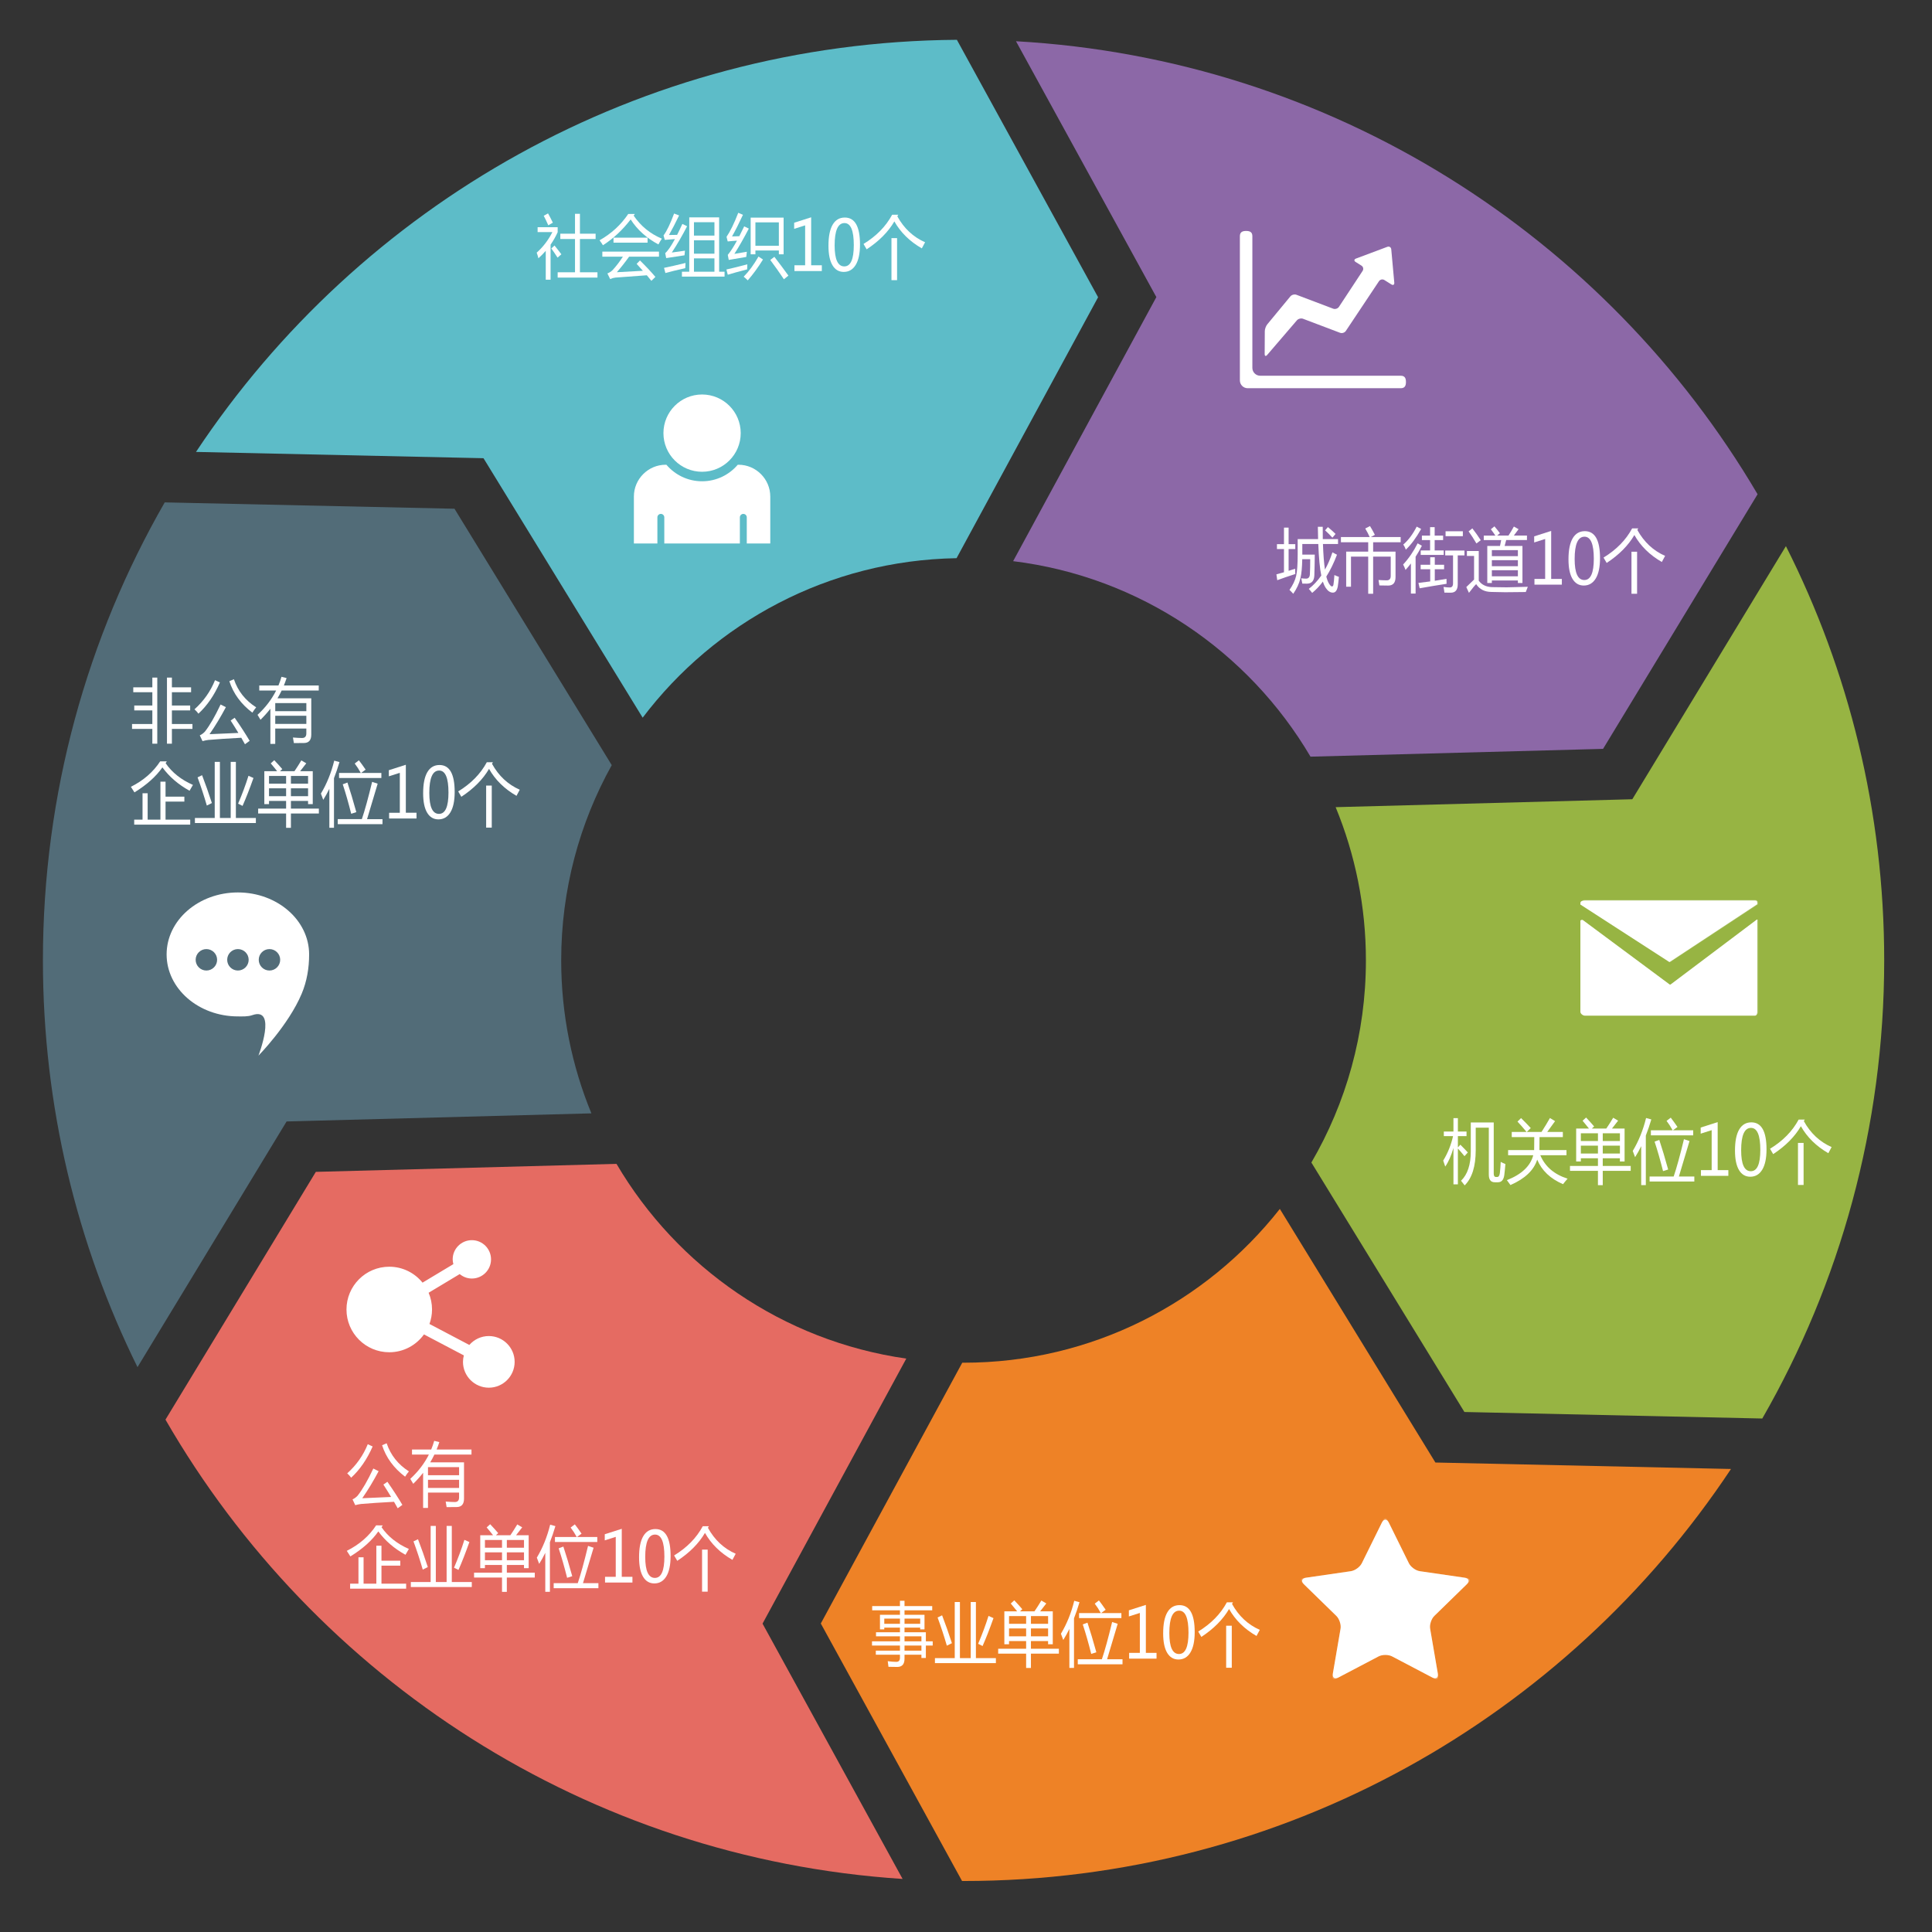 <?xml version="1.0" encoding="utf-8"?>
<!-- Generator: Adobe Illustrator 16.0.0, SVG Export Plug-In . SVG Version: 6.00 Build 0)  -->
<!DOCTYPE svg PUBLIC "-//W3C//DTD SVG 1.1//EN" "http://www.w3.org/Graphics/SVG/1.1/DTD/svg11.dtd">
<svg version="1.1" id="图层_1" xmlns="http://www.w3.org/2000/svg" xmlns:xlink="http://www.w3.org/1999/xlink" x="0px" y="0px"
	 width="500px" height="500px" viewBox="0 0 500 500" enable-background="new 0 0 500 500" xml:space="preserve">
<rect x="0" y="0" width="500" height="500" fill="#333333" stroke="none"/>
<g>
	<path fill="#8C68A7" d="M262.198,145.229c32.828,4.035,60.915,23.332,76.957,50.594l75.716-2.015l39.99-65.896
		C415.607,61.19,344.799,15.272,262.938,10.674l36.325,66.214L262.198,145.229z"/>
	<path fill="#97B443" d="M345.663,208.893c5.039,12.223,7.833,25.606,7.833,39.648c0,19.078-5.154,36.942-14.111,52.319
		l39.604,64.564l77.089,1.686c20.072-34.917,31.551-75.402,31.551-118.569c0-38.562-9.171-74.978-25.437-107.201l-39.751,65.505
		L345.663,208.893z"/>
	<path fill="#5DBCC8" d="M166.321,185.736c18.673-24.651,48.063-40.709,81.236-41.279l36.63-67.532l-36.546-66.622
		C165.415,10.887,93.099,53.119,50.725,116.957l74.403,1.627L166.321,185.736z"/>
	<path fill="#526C78" d="M153.051,288.135c-5.023-12.208-7.813-25.572-7.813-39.594c0-18.338,4.758-35.562,13.083-50.527
		L117.62,131.66l-74.988-1.642c-20.056,34.908-31.525,75.376-31.525,118.522c0,37.796,8.815,73.527,24.479,105.276l38.584-63.581
		L153.051,288.135z"/>
	<path fill="#E56B62" d="M234.547,351.603c-31.995-4.563-59.287-23.66-74.999-50.397l-77.81,2.072l-38.912,64.119
		c38.686,67.081,109.116,113.535,190.767,118.873l-36.248-66.074L234.547,351.603z"/>
	<path fill="#EE8226" d="M331.221,312.867c-19.067,24.228-48.631,39.803-81.853,39.803c-0.112,0-0.224-0.007-0.335-0.007
		l-36.61,67.495l36.554,66.641c0.131,0,0.26,0.004,0.391,0.004c82.922,0,155.938-42.371,198.612-106.633l-76.498-1.671
		L331.221,312.867z"/>
</g>
<g>
	<path fill="#FFFFFF" d="M363.858,98.856c0,0.888-0.234,1.615-1.347,1.615h-39.61c-1.112,0-2.02-0.908-2.02-2.02V61.117
		c0-1.113,0.727-1.348,1.615-1.348c0.89,0,1.615,0.235,1.615,1.348v34.101c0,1.11,0.911,2.02,2.022,2.02h36.377
		C363.624,97.237,363.858,97.964,363.858,98.856L363.858,98.856z M363.858,98.856"/>
	<path fill="#FFFFFF" d="M360.079,73.604c0.468,0.296,0.809,0.085,0.761-0.463l-0.783-8.61c-0.048-0.549-0.512-0.84-1.03-0.648
		l-8.095,3.031c-0.518,0.192-0.558,0.592-0.092,0.887l1.502,0.941c0.469,0.294,0.602,0.912,0.298,1.373l-6.119,9.293
		c-0.302,0.461-0.975,0.678-1.492,0.482l-9.507-3.6c-0.516-0.195-1.226-0.006-1.577,0.419l-5.973,7.228
		c-0.352,0.426-0.643,1.226-0.644,1.778l-0.031,5.904c-0.003,0.552,0.288,0.661,0.648,0.242l7.689-8.957
		c0.361-0.418,1.079-0.603,1.594-0.405l9.58,3.628c0.516,0.196,1.189-0.02,1.493-0.479l8.576-12.87
		c0.306-0.462,0.938-0.597,1.406-0.302L360.079,73.604z M360.079,73.604"/>
</g>
<g>
	<g>
		<g>
			<g opacity="0.2">
				<path fill="#FFFFFF" d="M432.36,254.778c-0.079,0.062-0.19,0.062-0.269,0l-22.457-16.674c-0.067-0.046-0.158-0.056-0.234-0.019
					c-0.075,0.037-0.126,0.115-0.126,0.199v23.573c0,0.494,0.396,0.815,0.889,0.815h43.994c0.492,0,0.887-0.321,0.887-0.815v-23.654
					c0-0.084-0.046-0.166-0.124-0.2c-0.076-0.041-0.168-0.031-0.237,0.02L432.36,254.778z"/>
				<path fill="#FFFFFF" d="M455.043,234.011v-0.326c0-0.493-0.397-0.817-0.888-0.817h-43.967c-0.492,0-0.886,0.324-0.886,0.817
					v0.412l22.813,14.823c0.074,0.05,0.172,0.05,0.246,0L455.043,234.011z"/>
			</g>
		</g>
		<g>
			<g>
				<path fill="#FFFFFF" d="M432.362,254.778c-0.081,0.059-0.192,0.062-0.271,0l-22.459-16.674c-0.066-0.05-0.294-0.057-0.37-0.021
					c-0.073,0.037-0.258,0.117-0.258,0.201v23.572c0,0.495,0.665,0.997,1.154,0.997h44.002c0.49,0,0.621-0.502,0.621-0.997v-23.659
					c0-0.084,0.081-0.162,0.007-0.201c-0.077-0.037-0.101-0.027-0.17,0.025L432.362,254.778z"/>
				<path fill="#FFFFFF" d="M454.782,234.011v-0.325c0-0.495-0.137-0.645-0.627-0.645h-44.002c-0.487,0-1.149,0.149-1.149,0.645
					v0.412l22.966,14.839c0.072,0.051,0.104,0.045,0.177,0L454.782,234.011z"/>
			</g>
		</g>
	</g>
</g>
<g id="_x32__7_">
	<g>
		<g>
			<g>
				<g opacity="0.2">
					<path fill="#FFFFFF" d="M357.924,393.462c0.333-0.676,0.879-0.676,1.213,0l5.746,11.642c0.334,0.676,1.217,1.317,1.962,1.426
						l12.851,1.866c0.745,0.108,0.914,0.627,0.374,1.153l-9.301,9.059c-0.54,0.526-0.877,1.563-0.75,2.307l2.196,12.809
						c0.127,0.742-0.314,1.063-0.98,0.712l-11.492-6.042c-0.666-0.351-1.758-0.351-2.425,0l-11.495,6.042
						c-0.667,0.351-1.108,0.03-0.981-0.712l2.195-12.809c0.127-0.743-0.21-1.781-0.75-2.307l-9.296-9.059
						c-0.54-0.525-0.371-1.045,0.374-1.153l12.846-1.866c0.745-0.108,1.629-0.75,1.962-1.426L357.924,393.462z"/>
				</g>
			</g>
			<path fill="#FFFFFF" d="M357.641,394.025c0.494-0.981,1.288-0.981,1.773,0l5.192,10.513c0.484,0.985,1.771,1.921,2.864,2.088
				l11.594,1.684c1.093,0.158,1.341,0.918,0.551,1.687l-8.393,8.184c-0.788,0.766-1.285,2.283-1.097,3.363l1.982,11.55
				c0.187,1.092-0.46,1.558-1.436,1.04l-10.374-5.449c-0.969-0.508-2.566-0.508-3.54,0l-10.376,5.449
				c-0.975,0.518-1.618,0.052-1.436-1.04l1.981-11.55c0.188-1.08-0.312-2.598-1.097-3.363l-8.392-8.184
				c-0.792-0.769-0.54-1.528,0.55-1.687l11.597-1.684c1.089-0.167,2.379-1.103,2.866-2.088L357.641,394.025z"/>
		</g>
	</g>
</g>
<path fill="#FFFFFF" d="M61.562,230.963c-10.18,0-18.442,7.184-18.442,16.04c0,8.855,8.263,16.042,18.442,16.042
	c1.273,0,2.568,0.076,3.719-0.323c6.55-2.301,1.604,10.479,1.604,10.479s7.764-7.883,11.188-16.019
	c1.37-3.248,1.929-6.735,1.929-10.179C80.002,238.146,71.75,230.963,61.562,230.963z M53.412,251.171
	c-1.532,0-2.777-1.246-2.777-2.777c0-1.529,1.245-2.771,2.777-2.771c1.529,0,2.777,1.241,2.777,2.771
	C56.189,249.925,54.941,251.171,53.412,251.171z M61.57,251.171c-1.533,0-2.773-1.246-2.773-2.777c0-1.529,1.24-2.771,2.773-2.771
	c1.538,0,2.784,1.241,2.784,2.771C64.354,249.925,63.108,251.171,61.57,251.171z M69.736,251.171c-1.542,0-2.774-1.246-2.774-2.777
	c0-1.529,1.232-2.771,2.774-2.771c1.528,0,2.776,1.241,2.776,2.771C72.512,249.925,71.264,251.171,69.736,251.171z"/>
<path fill="#FFFFFF" d="M126.507,345.769c-2.011,0-3.815,0.896-5.042,2.304l-10.32-5.429c0.423-1.17,0.665-2.43,0.665-3.745
	c0-1.541-0.315-3.004-0.883-4.336l8.046-4.831c0.858,0.71,1.943,1.151,3.141,1.151c2.747,0,4.965-2.221,4.965-4.966
	c0-2.736-2.218-4.962-4.965-4.962c-2.739,0-4.959,2.226-4.959,4.962c0,0.431,0.073,0.841,0.175,1.241l-7.978,4.791
	c-2.03-2.512-5.13-4.122-8.609-4.122c-6.118,0-11.072,4.96-11.072,11.071c0,6.112,4.955,11.065,11.072,11.065
	c3.702,0,6.972-1.824,8.981-4.616l10.318,5.429c-0.139,0.535-0.221,1.096-0.221,1.674c0,3.687,2.999,6.683,6.687,6.683
	c3.688,0,6.682-2.996,6.682-6.683C133.189,348.762,130.195,345.769,126.507,345.769z"/>
<g>
	<circle fill="#FFFFFF" cx="181.697" cy="112.094" r="10"/>
	<path fill="#FFFFFF" d="M191.117,120.274h-0.187c-2.22,2.616-5.532,4.28-9.233,4.28c-3.701,0-7.012-1.664-9.232-4.28h-0.188
		c-4.524,0-8.228,3.702-8.228,8.226v12.158h6.082v-6.77c0-0.491,0.403-0.894,0.895-0.894c0.491,0,0.894,0.402,0.894,0.894v6.77
		h19.556v-6.77c0-0.491,0.402-0.894,0.895-0.894c0.491,0,0.894,0.402,0.894,0.894v6.77h6.081V128.5
		C199.345,123.977,195.643,120.274,191.117,120.274z"/>
</g>
<g>
	<path fill="#FFFFFF" d="M139.134,60.061v-1.266h5.189v1.301c-0.517,1.137-1.128,2.212-1.836,3.226v9.062h-1.246v-7.471
		c-0.585,0.68-1.219,1.324-1.9,1.934c-0.096-0.422-0.245-0.908-0.447-1.459c1.639-1.453,2.997-3.229,4.072-5.326H139.134z
		 M140.714,55.842l1.118-0.615c0.394,0.691,0.809,1.494,1.246,2.408l-1.182,0.668C141.481,57.354,141.087,56.533,140.714,55.842z
		 M142.679,64.297l0.83-0.756c0.649,0.797,1.24,1.553,1.772,2.268l-0.99,0.861C143.78,65.861,143.243,65.07,142.679,64.297z
		 M144.323,70.467h4.487v-8.613h-3.8v-1.371h3.8v-5.15h1.278v5.15h4.056v1.371h-4.056v8.613h4.535v1.371h-10.299V70.467z"/>
	<path fill="#FFFFFF" d="M163.213,56.791c-2.129,2.766-4.519,4.992-7.17,6.68c-0.255-0.422-0.548-0.85-0.878-1.283
		c3.055-1.723,5.53-3.996,7.425-6.82h1.708l-0.303,0.439c1.842,2.707,4.274,4.693,7.297,5.959c-0.319,0.469-0.618,0.967-0.894,1.494
		C167.312,61.607,164.917,59.451,163.213,56.791z M165.625,67.408c1.543,1.512,2.874,2.93,3.992,4.254l-1.038,1.02
		c-0.341-0.434-0.735-0.914-1.182-1.441c-2.651,0.176-5.36,0.375-8.128,0.598c-0.447,0.047-0.899,0.176-1.357,0.387l-0.718-1.459
		c0.521-0.211,0.963-0.492,1.325-0.844c0.926-0.996,1.82-2.162,2.683-3.498h-5.317v-1.301h14.659v1.301h-7.729
		c-1.086,1.512-2.145,2.854-3.178,4.025c2.353-0.129,4.599-0.252,6.739-0.369c-0.49-0.551-1.027-1.148-1.613-1.793L165.625,67.408z
		 M158.774,61.502h8.814v1.301h-8.814V61.502z"/>
	<path fill="#FFFFFF" d="M173.864,65.352c1.086-0.152,2.22-0.311,3.401-0.475c-0.042,0.504-0.08,0.902-0.111,1.195
		c-1.576,0.223-3.157,0.463-4.743,0.721l-0.255-1.283c0.676-0.58,1.514-1.793,2.515-3.639c-1.171,0.082-2.046,0.152-2.626,0.211
		l-0.319-1.16c0.83-1.102,1.74-2.988,2.73-5.66l1.293,0.492c-0.926,1.922-1.799,3.609-2.619,5.063
		c0.878-0.006,1.581-0.018,2.107-0.035c0.426-0.838,0.878-1.781,1.357-2.83l1.229,0.598C176.61,60.916,175.29,63.184,173.864,65.352
		z M171.852,69.324c1.544-0.316,3.396-0.738,5.557-1.266c-0.043,0.539-0.064,0.984-0.064,1.336
		c-2.214,0.504-3.928,0.926-5.142,1.266L171.852,69.324z M176.482,71.592v-1.266h1.9v-14.08h7.729v14.08h1.405v1.266H176.482z
		 M184.897,57.512h-5.301v3.463h5.301V57.512z M179.596,65.65h5.301v-3.463h-5.301V65.65z M179.596,70.326h5.301v-3.463h-5.301
		V70.326z"/>
	<path fill="#FFFFFF" d="M187.995,69.746c1.533-0.34,3.337-0.785,5.413-1.336c-0.032,0.633-0.048,1.066-0.048,1.301
		c-2.246,0.586-3.917,1.049-5.014,1.389L187.995,69.746z M190.055,65.703c1.203-0.188,2.278-0.369,3.226-0.545
		c-0.064,0.457-0.112,0.902-0.144,1.336c-1.448,0.234-2.959,0.492-4.535,0.773l-0.255-1.301c0.681-0.803,1.474-2.03,2.379-3.683
		c-0.953,0.059-1.751,0.126-2.395,0.202l-0.303-1.195c0.958-1.395,1.969-3.469,3.034-6.223l1.213,0.527
		c-1.032,2.227-1.975,4.09-2.826,5.59c0.697-0.012,1.325-0.029,1.884-0.053c0.399-0.773,0.82-1.623,1.262-2.549l1.197,0.58
		C192.461,61.719,191.215,63.898,190.055,65.703z M196.298,66.389l1.166,0.773c-1.267,2.039-2.582,3.838-3.944,5.396
		c-0.309-0.316-0.66-0.633-1.054-0.949C193.829,70.227,195.106,68.486,196.298,66.389z M194.271,56.316h8.527v9.492h-1.229v-0.984
		H195.5v0.984h-1.229V56.316z M201.568,57.547H195.5v6.047h6.068V57.547z M199.349,67.285l1.054-0.826
		c1.182,1.523,2.395,3.146,3.641,4.869l-1.166,0.949C201.738,70.566,200.562,68.902,199.349,67.285z"/>
	<path fill="#FFFFFF" d="M212.689,70.142h-7.09v-1.485h2.771V58.32l-2.842,0.905v-1.582l4.399-1.406v12.419h2.762V70.142z"/>
	<path fill="#FFFFFF" d="M214.406,63.603c0-2.402,0.362-4.22,1.086-5.454c0.724-1.233,1.772-1.85,3.146-1.85
		c2.619,0,3.928,2.326,3.928,6.979c0,2.297-0.369,4.053-1.106,5.269s-1.771,1.824-3.102,1.824c-1.256,0-2.229-0.577-2.918-1.731
		C214.751,67.484,214.406,65.806,214.406,63.603z M216.003,63.523c0,3.615,0.833,5.423,2.499,5.423c1.639,0,2.459-1.837,2.459-5.511
		c0-3.803-0.804-5.704-2.411-5.704C216.852,57.731,216.003,59.662,216.003,63.523z"/>
	<path fill="#FFFFFF" d="M232.466,55.578l-0.24,0.404c1.725,3.129,4.12,5.367,7.186,6.715c-0.33,0.574-0.612,1.102-0.846,1.582
		c-3.13-1.805-5.499-4.131-7.106-6.979c-1.575,2.707-3.965,5.115-7.169,7.225c-0.234-0.422-0.506-0.885-0.814-1.389
		c3.321-2.027,5.791-4.547,7.409-7.559H232.466z M230.709,61.625h1.453v10.881h-1.453V61.625z"/>
</g>
<g>
	<path fill="#FFFFFF" d="M34.173,187.369h5.253v-3.516h-4.679v-1.266h4.679v-3.445h-4.934v-1.266h4.934v-2.514h1.277v17.104h-1.277
		v-3.832h-5.253V187.369z M43.21,175.363h1.278v2.514h4.966v1.266h-4.966v3.445h4.727v1.266h-4.727v3.516h5.317v1.266h-5.317v3.832
		H43.21V175.363z"/>
	<path fill="#FFFFFF" d="M50.332,183.572c2.374-2.133,4.146-4.646,5.317-7.541l1.262,0.58c-1.437,3.293-3.29,5.988-5.557,8.086
		C51.077,184.311,50.737,183.936,50.332,183.572z M60.728,185.752c1.533,2.191,2.826,4.184,3.88,5.977l-1.213,0.879
		c-0.298-0.539-0.615-1.099-0.95-1.679c-3.513,0.188-6.369,0.378-8.567,0.571c-0.404,0.047-0.894,0.146-1.469,0.299l-0.703-1.494
		c0.479-0.211,0.921-0.533,1.325-0.967c1.246-1.582,2.598-3.92,4.056-7.014l1.373,0.686c-1.32,2.496-2.73,4.828-4.231,6.996
		c2.198-0.076,4.687-0.185,7.465-0.325c-0.607-1.014-1.275-2.083-2.004-3.208L60.728,185.752z M59.354,176.295l1.182-0.51
		c1.033,3.059,2.954,5.484,5.765,7.277c-0.288,0.328-0.618,0.785-0.99,1.371C62.372,182.207,60.387,179.494,59.354,176.295z"/>
	<path fill="#FFFFFF" d="M71.234,192.52h-1.262v-9.097c-0.772,0.99-1.624,1.942-2.555,2.856c-0.224-0.41-0.479-0.838-0.767-1.283
		c2.055-1.893,3.659-3.99,4.814-6.293h-4.367v-1.301h4.966c0.303-0.732,0.564-1.482,0.783-2.25l1.325,0.334
		c-0.213,0.65-0.447,1.289-0.703,1.916h9.022v1.301h-9.597c-0.33,0.691-0.692,1.365-1.086,2.021h8.75v9.387
		c0,1.453-0.644,2.18-1.932,2.18c-0.564,0.012-1.421,0.018-2.571,0.018c-0.053-0.398-0.133-0.879-0.24-1.441
		c0.979,0.082,1.767,0.123,2.363,0.123c0.734,0,1.102-0.398,1.102-1.195v-1.248h-8.048V192.52z M79.282,181.955h-8.048v2.092h8.048
		V181.955z M71.234,187.352h8.048v-2.109h-8.048V187.352z"/>
	<path fill="#FFFFFF" d="M43.179,197.034l-0.319,0.475c1.661,2.414,4.019,4.289,7.074,5.625c-0.234,0.375-0.527,0.879-0.878,1.512
		c-2.906-1.605-5.248-3.621-7.026-6.047c-1.671,2.379-4.083,4.535-7.233,6.469c-0.277-0.445-0.585-0.926-0.926-1.441
		c3.247-1.629,5.775-3.826,7.584-6.592H43.179z M34.731,212.116h2.156v-6.82h1.326v6.82h3.305v-9.826h1.325v3.885h4.87v1.283h-4.87
		v4.658h6.387v1.301H34.731V212.116z"/>
	<path fill="#FFFFFF" d="M50.444,211.694h5.126v-14.52h1.341v14.52h2.794v-14.52h1.341v14.52h5.173v1.301H50.444V211.694z
		 M52.296,200.62c0.873,2.262,1.719,4.664,2.539,7.207l-1.31,0.65c-0.713-2.473-1.512-4.904-2.395-7.295L52.296,200.62z
		 M61.622,207.985c1.064-2.484,1.958-4.887,2.683-7.207l1.293,0.563c-0.99,2.801-1.932,5.209-2.826,7.225L61.622,207.985z"/>
	<path fill="#FFFFFF" d="M66.811,209.268h7.233v-1.986h-4.423v0.826h-1.214v-8.525h3.313c-0.511-0.656-1.062-1.33-1.653-2.021
		l0.91-0.826c0.788,0.832,1.48,1.6,2.076,2.303l-0.591,0.545h3.744c0.585-0.855,1.179-1.787,1.781-2.795l1.277,0.756
		c-0.548,0.732-1.078,1.412-1.589,2.039h3.266v8.525h-1.214v-0.826H75.29v1.986h7.233v1.266H75.29v3.709h-1.246v-3.709h-7.233
		V209.268z M69.622,202.817h4.423v-2.004h-4.423V202.817z M69.622,206.051h4.423v-2.039h-4.423V206.051z M79.729,200.813H75.29
		v2.004h4.439V200.813z M75.29,206.051h4.439v-2.039H75.29V206.051z"/>
	<path fill="#FFFFFF" d="M83.05,205.383c1.522-2.531,2.672-5.373,3.449-8.525l1.357,0.369c-0.442,1.488-0.916,2.877-1.421,4.166
		v12.832h-1.198v-10.081c-0.5,1.031-1.027,1.983-1.581,2.856C83.508,206.555,83.306,206.016,83.05,205.383z M87.41,211.993h6.235
		c0.767-2.256,1.653-5.473,2.659-9.65l1.437,0.475c-0.644,2.174-1.56,5.232-2.746,9.176h3.992v1.301H87.41V211.993z M87.745,200.04
		h5.628c-0.474-0.879-0.998-1.693-1.573-2.443l1.086-0.826c0.468,0.598,1.048,1.4,1.74,2.408l-1.182,0.861h5.253v1.301H87.745
		V200.04z M89.917,202.518c0.703,2.109,1.469,4.664,2.299,7.664l-1.325,0.422c-0.724-2.871-1.453-5.414-2.188-7.629L89.917,202.518z
		"/>
	<path fill="#FFFFFF" d="M107.792,211.826h-7.09v-1.485h2.771v-10.336l-2.842,0.905v-1.582l4.399-1.406v12.419h2.762V211.826z"/>
	<path fill="#FFFFFF" d="M109.509,205.287c0-2.402,0.362-4.22,1.086-5.454c0.724-1.233,1.772-1.85,3.146-1.85
		c2.619,0,3.928,2.326,3.928,6.979c0,2.297-0.369,4.053-1.106,5.269s-1.771,1.824-3.102,1.824c-1.256,0-2.229-0.577-2.918-1.731
		C109.854,209.168,109.509,207.49,109.509,205.287z M111.106,205.208c0,3.615,0.833,5.423,2.499,5.423
		c1.639,0,2.459-1.837,2.459-5.511c0-3.803-0.804-5.704-2.411-5.704C111.955,199.416,111.106,201.346,111.106,205.208z"/>
	<path fill="#FFFFFF" d="M127.569,197.262l-0.24,0.404c1.725,3.129,4.12,5.367,7.186,6.715c-0.33,0.574-0.612,1.102-0.846,1.582
		c-3.13-1.805-5.499-4.131-7.106-6.979c-1.575,2.707-3.965,5.115-7.169,7.225c-0.234-0.422-0.506-0.885-0.814-1.389
		c3.321-2.027,5.791-4.547,7.409-7.559H127.569z M125.813,203.309h1.453v10.881h-1.453V203.309z"/>
</g>
<g>
	<path fill="#FFFFFF" d="M89.861,381.305c2.374-2.133,4.146-4.646,5.317-7.541l1.262,0.58c-1.437,3.293-3.29,5.988-5.557,8.086
		C90.606,382.043,90.266,381.668,89.861,381.305z M100.257,383.484c1.533,2.191,2.826,4.184,3.88,5.977l-1.213,0.879
		c-0.298-0.539-0.615-1.099-0.95-1.679c-3.513,0.188-6.369,0.378-8.567,0.571c-0.404,0.047-0.894,0.146-1.469,0.299l-0.703-1.494
		c0.479-0.211,0.921-0.533,1.325-0.967c1.246-1.582,2.598-3.92,4.056-7.014l1.373,0.686c-1.32,2.496-2.73,4.828-4.231,6.996
		c2.198-0.076,4.687-0.185,7.465-0.325c-0.607-1.014-1.275-2.083-2.004-3.208L100.257,383.484z M98.883,374.027l1.182-0.51
		c1.033,3.059,2.954,5.484,5.765,7.277c-0.288,0.328-0.618,0.785-0.99,1.371C101.901,379.939,99.916,377.227,98.883,374.027z"/>
	<path fill="#FFFFFF" d="M110.764,390.252h-1.262v-9.097c-0.772,0.99-1.624,1.942-2.555,2.856c-0.224-0.41-0.479-0.838-0.767-1.283
		c2.055-1.893,3.659-3.99,4.814-6.293h-4.367v-1.301h4.966c0.303-0.732,0.564-1.482,0.783-2.25l1.325,0.334
		c-0.213,0.65-0.447,1.289-0.703,1.916h9.022v1.301h-9.597c-0.33,0.691-0.692,1.365-1.086,2.021h8.75v9.387
		c0,1.453-0.644,2.18-1.932,2.18c-0.564,0.012-1.421,0.018-2.571,0.018c-0.053-0.398-0.133-0.879-0.24-1.441
		c0.979,0.082,1.767,0.123,2.363,0.123c0.734,0,1.102-0.398,1.102-1.195v-1.248h-8.048V390.252z M118.812,379.688h-8.048v2.092
		h8.048V379.688z M110.764,385.084h8.048v-2.109h-8.048V385.084z"/>
	<path fill="#FFFFFF" d="M99.059,394.766l-0.319,0.475c1.661,2.414,4.019,4.289,7.074,5.625c-0.234,0.375-0.527,0.879-0.878,1.512
		c-2.906-1.605-5.248-3.621-7.026-6.047c-1.671,2.379-4.083,4.535-7.233,6.469c-0.277-0.445-0.585-0.926-0.926-1.441
		c3.247-1.629,5.775-3.826,7.584-6.592H99.059z M90.612,409.848h2.156v-6.82h1.326v6.82h3.305v-9.826h1.325v3.885h4.87v1.283h-4.87
		v4.658h6.387v1.301H90.612V409.848z"/>
	<path fill="#FFFFFF" d="M106.324,409.426h5.126v-14.52h1.341v14.52h2.794v-14.52h1.341v14.52h5.173v1.301h-15.776V409.426z
		 M108.177,398.352c0.873,2.262,1.719,4.664,2.539,7.207l-1.31,0.65c-0.713-2.473-1.512-4.904-2.395-7.295L108.177,398.352z
		 M117.502,405.717c1.064-2.484,1.958-4.887,2.683-7.207l1.293,0.563c-0.99,2.801-1.932,5.209-2.826,7.225L117.502,405.717z"/>
	<path fill="#FFFFFF" d="M122.691,407h7.233v-1.986h-4.423v0.826h-1.214v-8.525h3.313c-0.511-0.656-1.062-1.33-1.653-2.021
		l0.91-0.826c0.788,0.832,1.48,1.6,2.076,2.303l-0.591,0.545h3.744c0.585-0.855,1.179-1.787,1.781-2.795l1.277,0.756
		c-0.548,0.732-1.078,1.412-1.589,2.039h3.266v8.525h-1.214v-0.826h-4.439V407h7.233v1.266h-7.233v3.709h-1.246v-3.709h-7.233V407z
		 M125.502,400.549h4.423v-2.004h-4.423V400.549z M125.502,403.783h4.423v-2.039h-4.423V403.783z M135.609,398.545h-4.439v2.004
		h4.439V398.545z M131.17,403.783h4.439v-2.039h-4.439V403.783z"/>
	<path fill="#FFFFFF" d="M138.931,403.115c1.522-2.531,2.672-5.373,3.449-8.525l1.357,0.369c-0.442,1.488-0.916,2.877-1.421,4.166
		v12.832h-1.198v-10.08c-0.5,1.031-1.027,1.982-1.581,2.855C139.389,404.287,139.186,403.748,138.931,403.115z M143.29,409.725
		h6.235c0.767-2.256,1.653-5.473,2.659-9.65l1.437,0.475c-0.644,2.174-1.56,5.232-2.746,9.176h3.992v1.301H143.29V409.725z
		 M143.625,397.771h5.628c-0.474-0.879-0.998-1.693-1.573-2.443l1.086-0.826c0.468,0.598,1.048,1.4,1.74,2.408l-1.182,0.861h5.253
		v1.301h-10.954V397.771z M145.797,400.25c0.703,2.109,1.469,4.664,2.299,7.664l-1.325,0.422c-0.724-2.871-1.453-5.414-2.188-7.629
		L145.797,400.25z"/>
	<path fill="#FFFFFF" d="M163.673,409.559h-7.09v-1.486h2.771v-10.336l-2.842,0.906v-1.582l4.399-1.406v12.418h2.762V409.559z"/>
	<path fill="#FFFFFF" d="M165.39,403.02c0-2.402,0.362-4.221,1.086-5.454c0.724-1.233,1.772-1.851,3.146-1.851
		c2.619,0,3.928,2.326,3.928,6.979c0,2.297-0.369,4.054-1.106,5.27s-1.771,1.824-3.102,1.824c-1.256,0-2.229-0.578-2.918-1.732
		C165.734,406.9,165.39,405.223,165.39,403.02z M166.986,402.939c0,3.615,0.833,5.424,2.499,5.424c1.639,0,2.459-1.838,2.459-5.512
		c0-3.803-0.804-5.703-2.411-5.703C167.835,397.148,166.986,399.078,166.986,402.939z"/>
	<path fill="#FFFFFF" d="M183.45,394.994l-0.24,0.404c1.725,3.129,4.12,5.367,7.186,6.715c-0.33,0.574-0.612,1.102-0.846,1.582
		c-3.13-1.805-5.499-4.131-7.106-6.979c-1.575,2.707-3.965,5.115-7.169,7.225c-0.234-0.422-0.506-0.885-0.814-1.389
		c3.321-2.027,5.791-4.547,7.409-7.559H183.45z M181.693,401.041h1.453v10.881h-1.453V401.041z"/>
</g>
<g>
	<path fill="#FFFFFF" d="M226.664,427.185h6.243v-1.318h-7.233v-1.09h7.233v-1.301h-6.195v-1.055h6.195v-1.195h-4.056v0.457h-1.118
		v-3.779h5.173v-1.16h-7.186v-1.09h7.186v-1.371h1.182v1.371h7.17v1.09h-7.17v1.16h5.174v3.779h-1.118v-0.457h-4.056v1.195h5.525
		v2.355h1.772v1.09h-1.772v3.217h-1.149v-0.844h-4.375v1.037c0,1.406-0.617,2.115-1.852,2.127c-0.585,0-1.352-0.012-2.299-0.035
		c-0.043-0.398-0.106-0.885-0.192-1.459c0.831,0.117,1.57,0.176,2.22,0.176c0.628,0,0.942-0.352,0.942-1.055v-0.791h-6.243V427.185z
		 M228.852,420.241h4.056v-1.354h-4.056V420.241z M238.145,418.888h-4.056v1.354h4.056V418.888z M238.464,423.476h-4.375v1.301
		h4.375V423.476z M234.089,427.185h4.375v-1.318h-4.375V427.185z"/>
	<path fill="#FFFFFF" d="M241.961,429.118h5.126v-14.52h1.341v14.52h2.794v-14.52h1.342v14.52h5.173v1.301h-15.776V429.118z
		 M243.813,418.044c0.873,2.262,1.719,4.664,2.539,7.207l-1.31,0.65c-0.713-2.473-1.512-4.904-2.395-7.295L243.813,418.044z
		 M253.139,425.409c1.064-2.484,1.959-4.887,2.683-7.207l1.294,0.563c-0.99,2.801-1.933,5.209-2.826,7.225L253.139,425.409z"/>
	<path fill="#FFFFFF" d="M258.328,426.692h7.233v-1.986h-4.423v0.826h-1.214v-8.525h3.313c-0.511-0.656-1.063-1.33-1.652-2.021
		l0.91-0.826c0.787,0.832,1.479,1.6,2.076,2.303l-0.592,0.545h3.744c0.586-0.855,1.18-1.787,1.781-2.795l1.277,0.756
		c-0.549,0.732-1.078,1.412-1.589,2.039h3.266v8.525h-1.214v-0.826h-4.439v1.986h7.234v1.266h-7.234v3.709h-1.245v-3.709h-7.233
		V426.692z M261.139,420.241h4.423v-2.004h-4.423V420.241z M261.139,423.476h4.423v-2.039h-4.423V423.476z M271.246,418.237h-4.439
		v2.004h4.439V418.237z M266.807,423.476h4.439v-2.039h-4.439V423.476z"/>
	<path fill="#FFFFFF" d="M274.567,422.808c1.522-2.531,2.672-5.373,3.449-8.525l1.357,0.369c-0.442,1.488-0.915,2.877-1.421,4.166
		v12.832h-1.198v-10.081c-0.5,1.031-1.027,1.983-1.581,2.856C275.025,423.979,274.822,423.44,274.567,422.808z M278.927,429.417
		h6.235c0.767-2.256,1.652-5.473,2.658-9.65l1.438,0.475c-0.645,2.174-1.56,5.232-2.746,9.176h3.992v1.301h-11.577V429.417z
		 M279.262,417.464h5.629c-0.474-0.879-0.998-1.693-1.572-2.443l1.086-0.826c0.468,0.598,1.048,1.4,1.74,2.408l-1.182,0.861h5.253
		v1.301h-10.954V417.464z M281.434,419.942c0.703,2.109,1.469,4.664,2.299,7.664l-1.324,0.422c-0.725-2.871-1.453-5.414-2.188-7.629
		L281.434,419.942z"/>
	<path fill="#FFFFFF" d="M299.31,429.25h-7.09v-1.485h2.771v-10.336l-2.842,0.905v-1.582l4.398-1.406v12.419h2.763V429.25z"/>
	<path fill="#FFFFFF" d="M301.026,422.711c0-2.402,0.362-4.221,1.086-5.453c0.724-1.234,1.772-1.851,3.146-1.851
		c2.619,0,3.928,2.326,3.928,6.979c0,2.297-0.368,4.054-1.105,5.269c-0.737,1.217-1.771,1.824-3.102,1.824
		c-1.256,0-2.229-0.577-2.918-1.731S301.026,424.914,301.026,422.711z M302.623,422.632c0,3.615,0.833,5.423,2.499,5.423
		c1.64,0,2.459-1.837,2.459-5.511c0-3.803-0.804-5.704-2.411-5.704C303.473,416.84,302.623,418.771,302.623,422.632z"/>
	<path fill="#FFFFFF" d="M319.086,414.687l-0.239,0.404c1.725,3.129,4.12,5.367,7.186,6.715c-0.33,0.574-0.612,1.102-0.847,1.582
		c-3.129-1.805-5.498-4.131-7.105-6.979c-1.575,2.707-3.965,5.115-7.17,7.225c-0.234-0.422-0.506-0.885-0.814-1.389
		c3.322-2.027,5.791-4.547,7.41-7.559H319.086z M317.33,420.733h1.453v10.881h-1.453V420.733z"/>
</g>
<g>
	<path fill="#FFFFFF" d="M373.5,300.36c1.193-1.957,2.041-4.066,2.547-6.328h-2.387v-1.195h2.491v-3.463h1.149v3.463h2.236v1.195
		h-2.236v2.918l0.639-0.703c0.82,0.82,1.464,1.488,1.932,2.004l-0.861,0.967c-0.654-0.797-1.225-1.459-1.709-1.986v9.281h-1.149
		v-9.422c-0.569,1.986-1.277,3.592-2.124,4.816C373.857,301.38,373.682,300.864,373.5,300.36z M381.916,291.835v5.818
		c0,4.195-0.953,7.236-2.858,9.123c-0.298-0.398-0.612-0.797-0.942-1.195c1.682-1.629,2.523-4.166,2.523-7.611v-7.471h5.939v13.219
		c0,0.586,0.187,0.879,0.559,0.879h0.367c0.342,0,0.56-0.328,0.655-0.984c0.106-0.902,0.181-1.875,0.224-2.918
		c0.373,0.199,0.777,0.387,1.213,0.563c-0.096,1.16-0.191,2.109-0.287,2.848c-0.17,1.242-0.713,1.863-1.629,1.863h-0.846
		c-1.021,0-1.533-0.668-1.533-2.004v-12.129H381.916z"/>
	<path fill="#FFFFFF" d="M389.979,305.423c3.816-1.494,6.092-3.645,6.826-6.451h-6.507v-1.336h6.738
		c0.021-0.252,0.032-1.371,0.032-3.357h-5.829v-1.336h3.833c-0.915-1.107-1.698-1.998-2.347-2.672l0.926-0.914
		c0.915,0.902,1.751,1.764,2.507,2.584l-1.022,1.002h3.809c0.825-1.283,1.552-2.484,2.18-3.604l1.325,0.809
		c-0.734,1.031-1.41,1.963-2.028,2.795h4.041v1.336h-6.037c0,1.723-0.008,2.842-0.023,3.357h7.002v1.336h-6.778
		c1.251,2.947,3.606,4.969,7.065,6.064c-0.436,0.492-0.83,0.967-1.182,1.424c-3.278-1.406-5.506-3.521-6.682-6.346
		c-0.868,2.742-3.176,4.934-6.923,6.574C390.629,306.29,390.32,305.868,389.979,305.423z"/>
	<path fill="#FFFFFF" d="M406.314,301.749h7.233v-1.986h-4.423v0.826h-1.214v-8.525h3.313c-0.511-0.656-1.063-1.33-1.652-2.021
		l0.91-0.826c0.787,0.832,1.479,1.6,2.076,2.303l-0.592,0.545h3.744c0.586-0.855,1.18-1.787,1.781-2.795l1.277,0.756
		c-0.549,0.732-1.078,1.412-1.589,2.039h3.266v8.525h-1.214v-0.826h-4.439v1.986h7.234v1.266h-7.234v3.709h-1.245v-3.709h-7.233
		V301.749z M409.125,295.298h4.423v-2.004h-4.423V295.298z M409.125,298.532h4.423v-2.039h-4.423V298.532z M419.232,293.294h-4.439
		v2.004h4.439V293.294z M414.793,298.532h4.439v-2.039h-4.439V298.532z"/>
	<path fill="#FFFFFF" d="M422.554,297.864c1.522-2.531,2.672-5.373,3.449-8.525l1.357,0.369c-0.442,1.488-0.915,2.877-1.421,4.166
		v12.832h-1.198v-10.081c-0.5,1.031-1.027,1.983-1.581,2.856C423.012,299.036,422.809,298.497,422.554,297.864z M426.913,304.474
		h6.235c0.767-2.256,1.652-5.473,2.658-9.65l1.438,0.475c-0.645,2.174-1.56,5.232-2.746,9.176h3.992v1.301h-11.577V304.474z
		 M427.248,292.521h5.629c-0.474-0.879-0.998-1.693-1.572-2.443l1.086-0.826c0.468,0.598,1.048,1.4,1.74,2.408l-1.182,0.861h5.253
		v1.301h-10.954V292.521z M429.42,294.999c0.703,2.109,1.469,4.664,2.299,7.664l-1.324,0.422c-0.725-2.871-1.453-5.414-2.188-7.629
		L429.42,294.999z"/>
	<path fill="#FFFFFF" d="M447.296,304.307h-7.09v-1.485h2.771v-10.336l-2.842,0.905v-1.582l4.398-1.406v12.419h2.763V304.307z"/>
	<path fill="#FFFFFF" d="M449.013,297.768c0-2.402,0.362-4.221,1.086-5.453c0.724-1.234,1.772-1.851,3.146-1.851
		c2.619,0,3.928,2.326,3.928,6.979c0,2.297-0.368,4.054-1.105,5.269c-0.737,1.217-1.771,1.824-3.102,1.824
		c-1.256,0-2.229-0.577-2.918-1.731S449.013,299.971,449.013,297.768z M450.609,297.688c0,3.615,0.833,5.423,2.499,5.423
		c1.64,0,2.459-1.837,2.459-5.511c0-3.803-0.804-5.704-2.411-5.704C451.459,291.896,450.609,293.827,450.609,297.688z"/>
	<path fill="#FFFFFF" d="M467.072,289.743l-0.239,0.404c1.725,3.129,4.12,5.367,7.186,6.715c-0.33,0.574-0.612,1.102-0.847,1.582
		c-3.129-1.805-5.498-4.131-7.105-6.979c-1.575,2.707-3.965,5.115-7.17,7.225c-0.234-0.422-0.506-0.885-0.814-1.389
		c3.322-2.027,5.791-4.547,7.41-7.559H467.072z M465.316,295.79h1.453v10.881h-1.453V295.79z"/>
</g>
<g>
	<path fill="#FFFFFF" d="M330.33,148.644c0.596-0.158,1.25-0.34,1.964-0.545v-6.012h-1.82v-1.266h1.82v-4.271h1.198v4.271h1.725
		v1.266h-1.725v5.643c0.531-0.17,1.096-0.352,1.691-0.545c0,0.539,0.012,0.996,0.033,1.371c-1.725,0.551-3.279,1.084-4.664,1.6
		L330.33,148.644z M338.713,152.405c1.214-0.943,2.291-2.095,3.234-3.454c-0.373-1.764-0.631-4.485-0.775-8.165h-4.135v2.742h3.225
		c-0.021,2.063-0.059,3.85-0.111,5.361c-0.053,1.441-0.697,2.162-1.932,2.162c-0.416,0-0.81-0.006-1.182-0.018
		c-0.064-0.387-0.155-0.844-0.271-1.371c0.468,0.059,0.889,0.088,1.261,0.088c0.618,0,0.942-0.398,0.974-1.195
		c0.054-1.137,0.08-2.414,0.08-3.832h-2.06c-0.037,2.104-0.192,3.738-0.463,4.904c-0.33,1.383-0.953,2.73-1.868,4.043
		c-0.299-0.34-0.623-0.674-0.975-1.002c0.873-1.23,1.447-2.438,1.725-3.621c0.266-1.137,0.399-2.994,0.399-5.572v-3.955h5.285
		c-0.026-1.008-0.048-2.068-0.063-3.182h1.262c-0.012,1.125-0.006,2.186,0.016,3.182h3.943v1.266h-3.903
		c0.096,2.754,0.269,4.963,0.519,6.627c0.75-1.324,1.395-2.813,1.932-4.465l1.182,0.615c-0.824,2.168-1.745,4.052-2.762,5.651
		c0.197,0.791,0.437,1.409,0.719,1.854c0.287,0.469,0.537,0.703,0.75,0.703c0.203,0,0.33-0.164,0.383-0.492
		c0.086-0.516,0.166-1.336,0.24-2.461c0.426,0.199,0.814,0.357,1.166,0.475c-0.107,1.148-0.203,1.975-0.287,2.479
		c-0.203,1.066-0.623,1.6-1.262,1.6c-0.682,0-1.289-0.393-1.82-1.178c-0.299-0.434-0.557-0.993-0.775-1.679
		c-0.861,1.154-1.785,2.13-2.77,2.927C339.346,153.114,339.054,152.769,338.713,152.405z M342.929,137.253l0.734-0.844
		c0.671,0.551,1.331,1.143,1.979,1.775l-0.814,0.967C344.243,138.495,343.609,137.862,342.929,137.253z"/>
	<path fill="#FFFFFF" d="M349.635,151.843h-1.245v-9.088h5.7v-2.426h-7.058v-1.336h7.449c-0.33-0.732-0.716-1.471-1.157-2.215
		l1.229-0.633c0.458,0.738,0.879,1.494,1.262,2.268l-1.054,0.58h7.729v1.336h-7.122v2.426h5.797v6.574
		c0,1.477-0.634,2.215-1.9,2.215c-0.586,0-1.347-0.012-2.283-0.035c-0.053-0.387-0.128-0.855-0.224-1.406
		c0.884,0.059,1.591,0.088,2.124,0.088c0.691,0,1.037-0.387,1.037-1.16v-4.975h-4.551v9.615h-1.277v-9.615h-4.455V151.843z"/>
	<path fill="#FFFFFF" d="M363.128,146.095c1.458-1.57,2.709-3.398,3.753-5.484l1.102,0.633c-0.512,1.002-1.055,1.948-1.629,2.839
		v9.536h-1.214v-7.796c-0.446,0.592-0.91,1.151-1.39,1.679C363.591,147.044,363.383,146.575,363.128,146.095z M363.16,140.944
		c1.32-1.137,2.48-2.689,3.48-4.658l1.15,0.615c-1.311,2.32-2.635,4.107-3.977,5.361
		C363.666,141.771,363.447,141.331,363.16,140.944z M367.088,150.858c1.021-0.117,2.039-0.246,3.05-0.387v-3.146h-2.476v-1.16h2.476
		v-1.951h1.182v1.951h2.411v1.16h-2.411v2.979c1.017-0.152,2.028-0.319,3.034-0.501c0,0.516,0.005,0.943,0.016,1.283
		c-2.416,0.375-4.737,0.762-6.962,1.16L367.088,150.858z M367.679,142.456h2.427v-2.689h-2.123v-1.16h2.123v-2.18h1.182v2.18h2.188
		v1.16h-2.188v2.689h2.348v1.16h-5.956V142.456z M374.018,142.474H379v1.266h-1.74v7.488c0,1.43-0.597,2.15-1.789,2.162
		c-0.469,0.012-1.021,0.006-1.66-0.018c-0.053-0.492-0.128-0.984-0.224-1.477c0.606,0.094,1.144,0.141,1.612,0.141
		c0.564,0,0.847-0.352,0.847-1.055v-7.242h-2.028V142.474z M374.113,137.499h4.472v1.266h-4.472V137.499z"/>
	<path fill="#FFFFFF" d="M386.121,151.948l3.865,0.053l5.412-0.141c-0.181,0.457-0.355,0.908-0.526,1.354l-5.317,0.053l-3.545-0.07
		c-1.789-0.012-3.113-0.686-3.977-2.021c-0.309,0.27-0.932,1.02-1.867,2.25l-0.688-1.494c0.692-0.68,1.363-1.327,2.012-1.942v-6.108
		h-1.852v-1.283h3.066v7.69C383.477,151.342,384.615,151.896,386.121,151.948z M381.044,136.743
		c0.734,0.938,1.458,1.957,2.171,3.059l-1.117,0.844c-0.713-1.219-1.389-2.262-2.027-3.129L381.044,136.743z M384.908,141.296h3.289
		l0.312-1.529h-4.511v-1.16H387c-0.25-0.393-0.639-0.938-1.166-1.635l0.926-0.756c0.555,0.656,1.027,1.254,1.422,1.793l-0.727,0.598
		h2.938c0.463-0.703,0.93-1.482,1.397-2.338l1.214,0.686c-0.341,0.48-0.748,1.031-1.222,1.652h3.394v1.16h-5.373l-0.408,1.529h4.615
		v9.58h-1.182v-0.65h-6.738v0.65h-1.182V141.296z M392.828,142.368h-6.738v1.564h6.738V142.368z M386.09,146.534h6.738v-1.564
		h-6.738V146.534z M386.09,149.153h6.738v-1.582h-6.738V149.153z"/>
	<path fill="#FFFFFF" d="M404.205,151.307h-7.09v-1.485h2.771v-10.336l-2.843,0.905v-1.582l4.4-1.406v12.419h2.762V151.307z"/>
	<path fill="#FFFFFF" d="M405.922,144.768c0-2.402,0.361-4.22,1.086-5.454c0.724-1.233,1.772-1.85,3.146-1.85
		c2.618,0,3.929,2.326,3.929,6.979c0,2.297-0.369,4.053-1.106,5.269s-1.771,1.824-3.102,1.824c-1.257,0-2.229-0.577-2.919-1.731
		C406.267,148.649,405.922,146.971,405.922,144.768z M407.519,144.688c0,3.615,0.833,5.423,2.499,5.423
		c1.639,0,2.459-1.837,2.459-5.511c0-3.803-0.804-5.704-2.411-5.704C408.367,138.896,407.519,140.827,407.519,144.688z"/>
	<path fill="#FFFFFF" d="M423.982,136.743l-0.24,0.404c1.725,3.129,4.119,5.367,7.186,6.715c-0.33,0.574-0.612,1.102-0.846,1.582
		c-3.131-1.805-5.499-4.131-7.106-6.979c-1.575,2.707-3.966,5.115-7.169,7.225c-0.234-0.422-0.506-0.885-0.814-1.389
		c3.32-2.027,5.791-4.547,7.408-7.559H423.982z M422.225,142.79h1.453v10.881h-1.453V142.79z"/>
</g>
</svg>
